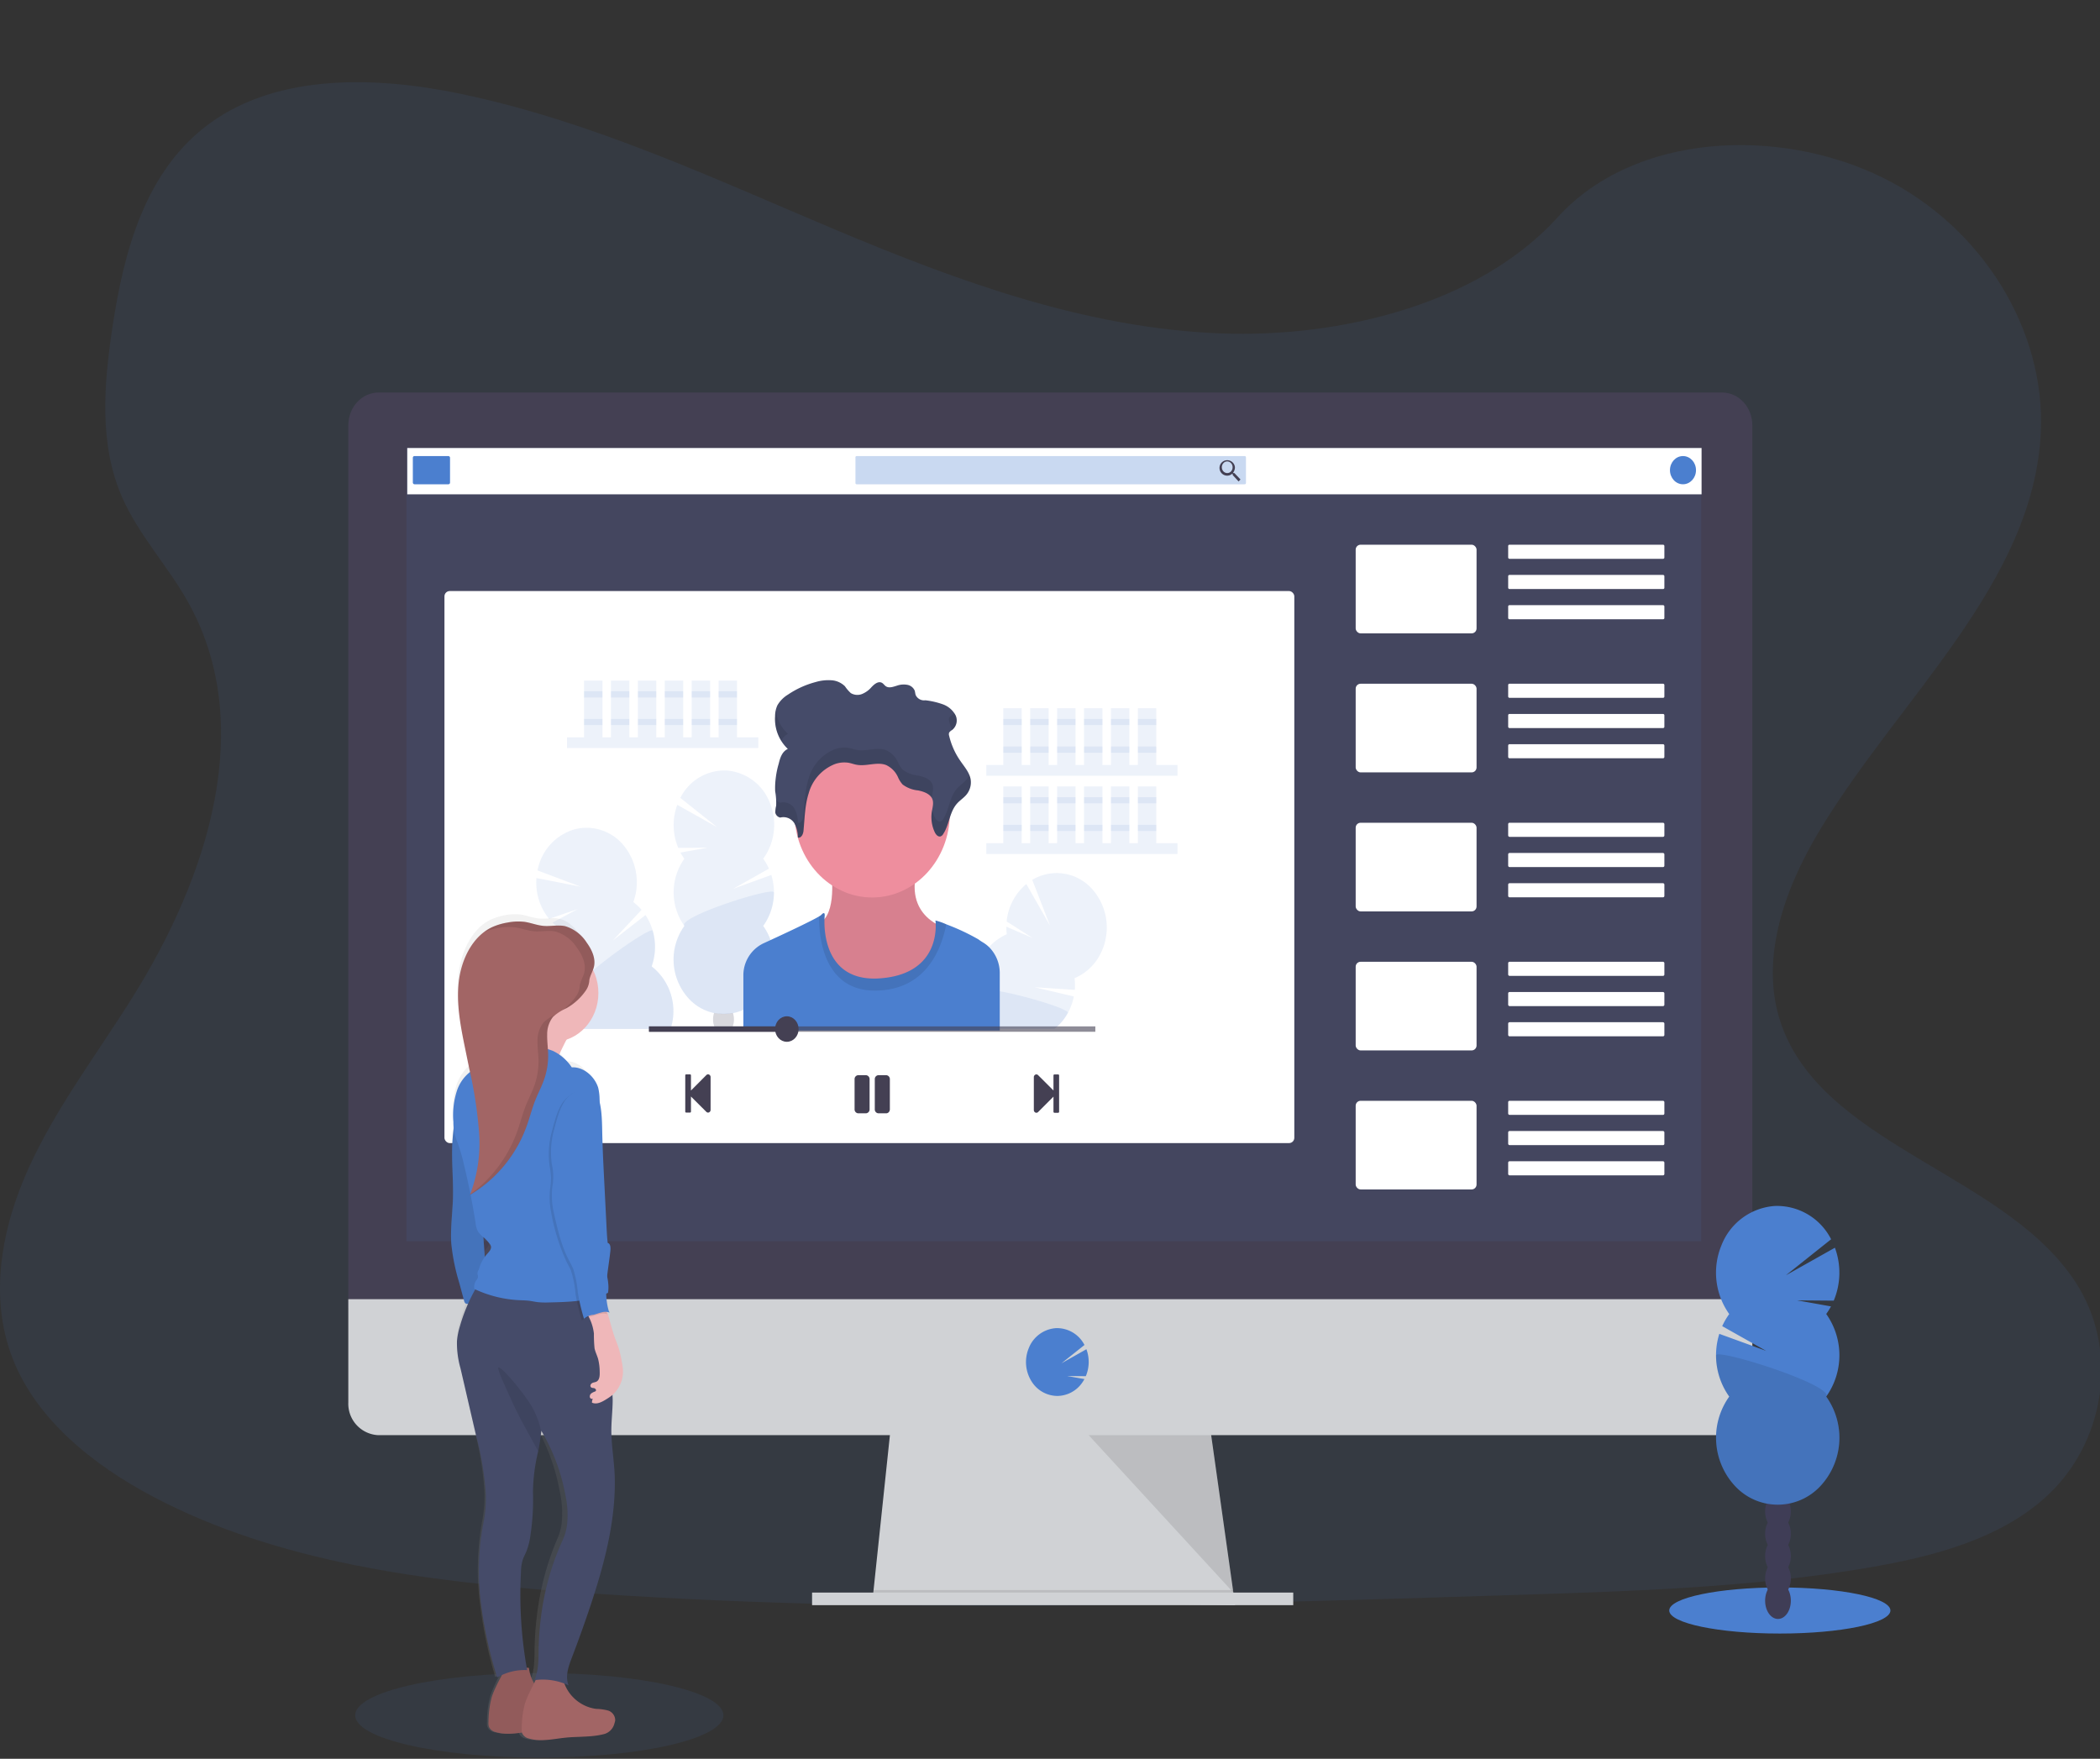 <svg xmlns="http://www.w3.org/2000/svg" xmlns:xlink="http://www.w3.org/1999/xlink" width="480" height="402" viewBox="0 0 480 402"><rect x="0" y="0" width="480" height="402" fill="#333333" stroke="none"/><defs><style>.a,.h{fill:#fff;}.a{stroke:#707070;}.b{clip-path:url(#a);}.c,.g,.i{fill:#4b7fcf;}.c,.e,.m{opacity:0.1;}.d{fill:#d0d2d5;}.f,.n{fill:#444053;}.i{opacity:0.3;}.j,.o{fill:#3f3d56;}.j{opacity:0.2;}.k{fill:#ee8e9e;}.l{fill:#454b69;}.n{opacity:0.6;}.p{fill:url(#b);}.q{fill:#a26565;}.r{fill:#efb7b9;}</style><clipPath id="a"><rect class="a" width="480" height="402" rx="20"/></clipPath><linearGradient id="b" x1="0.5" y1="1" x2="0.5" gradientUnits="objectBoundingBox"><stop offset="0" stop-color="gray" stop-opacity="0.251"/><stop offset="0.54" stop-color="gray" stop-opacity="0.122"/><stop offset="1" stop-color="gray" stop-opacity="0.102"/></linearGradient></defs><g class="b"><g transform="translate(0 18.789)"><path class="c" d="M295.3,73.29c-30.792-1.156-60.121-11.932-88.124-23.712s-55.747-24.836-85.8-31.08c-19.332-4.016-41.439-4.573-57.014,6.645C49.373,35.947,44.531,54.616,41.93,71.909c-1.96,13.023-3.111,26.71,2.253,38.918,3.728,8.46,10.346,15.575,14.924,23.68,15.919,28.211,4.676,62.994-12.59,90.533-8.076,12.922-17.483,25.245-23.727,39s-9.135,29.51-3.673,43.537c5.42,13.908,18.324,24.352,32.3,31.7,28.4,14.921,61.864,19.194,94.5,21.612,72.239,5.333,144.861,3.03,217.288.728,26.8-.861,53.724-1.732,80.094-6.222,14.639-2.491,29.754-6.447,40.381-16,13.5-12.13,16.841-32.669,7.8-47.893-15.166-25.508-57.107-31.845-67.708-59.222-5.836-15.068.157-31.854,8.637-45.83,18.193-29.984,48.687-56.284,50.293-90.556,1.105-23.537-13.555-47.111-36.22-58.246-23.761-11.674-56.7-10.2-74.233,9.118C354.206,66.659,322.488,74.313,295.3,73.29Z" transform="translate(-16.231 -15.871)"/><path class="d" d="M300.458,350.236l-82.887-1.151.242-2.3,4.008-37.992h72.792l5.356,37.992.408,2.878Z" transform="translate(-18.14 -2.14)"/><path class="e" d="M300.377,349.925H259.014l-41.444-.576.242-2.3h82.156Z" transform="translate(-18.14 -2.405)"/><rect class="d" width="109.985" height="2.878" transform="translate(185.616 345.218)"/><path class="f" d="M424.008,94.821c.019-4.138-3.062-7.509-6.882-7.529H109.972c-3.821.018-6.9,3.39-6.886,7.529V296.526H424.008Z" transform="translate(-23.472 -16.365)"/><path class="d" d="M103.086,295.968v23.624a7.19,7.19,0,0,0,6.886,7.46H417.126a7.191,7.191,0,0,0,6.882-7.46V295.968Z" transform="translate(-23.472 -17.81)"/><rect class="c" width="295.95" height="181.328" transform="translate(92.897 83.59)"/><path class="g" d="M279.23,318.132a6.992,6.992,0,0,0,5.645-2.966h0a7.983,7.983,0,0,0,.557-.889l-3.936-.7,4.251.037a8.355,8.355,0,0,0,.136-6.162l-5.709,3.224,5.267-4.191a7.057,7.057,0,0,0-6.548-3.847,7.2,7.2,0,0,0-6.167,4.526,8.3,8.3,0,0,0,.869,8.015h0A6.982,6.982,0,0,0,279.23,318.132Z" transform="translate(-37.561 -17.856)"/><path class="e" d="M271.478,311.4l33.066,35.975L299.473,311.4Z" transform="translate(-22.635 -2.158)"/><rect class="h" width="194.253" height="126.181" rx="1.206" transform="translate(101.59 116.305)"/><rect class="h" width="295.843" height="10.592" transform="translate(93.088 83.609)"/><rect class="g" width="8.501" height="6.447" rx="0.362" transform="translate(94.363 85.451)"/><rect class="i" width="89.263" height="6.447" rx="0.269" transform="translate(195.528 85.451)"/><path class="f" d="M323.729,105.809h-.217l-.081-.074a2.057,2.057,0,0,0,.425-1.253,1.766,1.766,0,1,0-1.755,1.92,1.734,1.734,0,0,0,1.156-.461l.081.074v.239l1.36,1.474.425-.461Zm-1.632,0a1.231,1.231,0,0,1-1.138-.819,1.413,1.413,0,0,1,.266-1.453,1.16,1.16,0,0,1,1.341-.288,1.337,1.337,0,0,1,.756,1.233,1.375,1.375,0,0,1-.356.941,1.169,1.169,0,0,1-.868.386Z" transform="translate(-41.585 -16.471)"/><ellipse class="g" cx="2.975" cy="3.224" rx="2.975" ry="3.224" transform="translate(381.706 85.451)"/><rect class="h" width="27.629" height="20.263" rx="1.127" transform="translate(309.87 105.713)"/><rect class="h" width="35.705" height="3.224" rx="0.283" transform="translate(344.725 105.713)"/><rect class="h" width="35.705" height="3.224" rx="0.283" transform="translate(344.725 112.621)"/><rect class="h" width="35.705" height="3.224" rx="0.283" transform="translate(344.725 119.529)"/><rect class="h" width="27.629" height="20.263" rx="1.127" transform="translate(309.87 137.489)"/><rect class="h" width="35.705" height="3.224" rx="0.283" transform="translate(344.725 137.489)"/><rect class="h" width="35.705" height="3.224" rx="0.283" transform="translate(344.725 144.397)"/><rect class="h" width="35.705" height="3.224" rx="0.306" transform="translate(344.725 151.304)"/><rect class="h" width="27.629" height="20.263" rx="1.127" transform="translate(309.87 169.264)"/><rect class="h" width="35.705" height="3.224" rx="0.306" transform="translate(344.725 169.264)"/><rect class="h" width="35.705" height="3.224" rx="0.306" transform="translate(344.725 176.172)"/><rect class="h" width="35.705" height="3.224" rx="0.306" transform="translate(344.725 183.08)"/><rect class="h" width="27.629" height="20.263" rx="1.127" transform="translate(309.87 201.04)"/><rect class="h" width="35.705" height="3.224" rx="0.306" transform="translate(344.725 201.04)"/><rect class="h" width="35.705" height="3.224" rx="0.306" transform="translate(344.725 207.948)"/><rect class="h" width="35.705" height="3.224" rx="0.306" transform="translate(344.725 214.855)"/><rect class="h" width="27.629" height="20.263" rx="1.127" transform="translate(309.87 232.815)"/><rect class="h" width="35.705" height="3.224" rx="0.306" transform="translate(344.725 232.815)"/><rect class="h" width="35.705" height="3.224" rx="0.306" transform="translate(344.725 239.723)"/><rect class="h" width="35.705" height="3.224" rx="0.306" transform="translate(344.725 246.631)"/><rect class="c" width="43.709" height="2.455" transform="translate(129.61 149.743)"/><rect class="c" width="4.208" height="12.977" transform="translate(133.495 136.766)"/><rect class="c" width="4.208" height="12.977" transform="translate(139.645 136.766)"/><rect class="c" width="4.208" height="12.977" transform="translate(145.796 136.766)"/><rect class="c" width="4.208" height="12.977" transform="translate(151.947 136.766)"/><rect class="c" width="4.208" height="12.977" transform="translate(158.097 136.766)"/><rect class="c" width="4.208" height="12.977" transform="translate(164.252 136.766)"/><rect class="c" width="4.208" height="1.405" transform="translate(133.495 139.22)"/><rect class="c" width="4.208" height="1.405" transform="translate(139.645 139.22)"/><rect class="c" width="4.208" height="1.405" transform="translate(145.796 139.22)"/><rect class="c" width="4.208" height="1.405" transform="translate(151.947 139.22)"/><rect class="c" width="4.208" height="1.405" transform="translate(158.097 139.22)"/><rect class="c" width="4.208" height="1.405" transform="translate(164.252 139.22)"/><rect class="c" width="4.208" height="1.405" transform="translate(133.495 145.534)"/><rect class="c" width="4.208" height="1.405" transform="translate(139.645 145.534)"/><rect class="c" width="4.208" height="1.405" transform="translate(145.796 145.534)"/><rect class="c" width="4.208" height="1.405" transform="translate(151.947 145.534)"/><rect class="c" width="4.208" height="1.405" transform="translate(158.097 145.534)"/><rect class="c" width="4.208" height="1.405" transform="translate(164.252 145.534)"/><rect class="c" width="43.709" height="2.455" transform="translate(225.44 156.057)"/><rect class="c" width="4.208" height="12.977" transform="translate(229.325 143.08)"/><rect class="c" width="4.208" height="12.977" transform="translate(235.476 143.08)"/><rect class="c" width="4.208" height="12.977" transform="translate(241.626 143.08)"/><rect class="c" width="4.208" height="12.977" transform="translate(247.781 143.08)"/><rect class="c" width="4.208" height="12.977" transform="translate(253.932 143.08)"/><rect class="c" width="4.208" height="12.977" transform="translate(260.083 143.08)"/><rect class="c" width="4.208" height="1.405" transform="translate(229.325 145.534)"/><rect class="c" width="4.208" height="1.405" transform="translate(235.476 145.534)"/><rect class="c" width="4.208" height="1.405" transform="translate(241.626 145.534)"/><rect class="c" width="4.208" height="1.405" transform="translate(247.781 145.534)"/><rect class="c" width="4.208" height="1.405" transform="translate(253.932 145.534)"/><rect class="c" width="4.208" height="1.405" transform="translate(260.083 145.534)"/><rect class="c" width="4.208" height="1.405" transform="translate(229.325 151.848)"/><rect class="c" width="4.208" height="1.405" transform="translate(235.476 151.848)"/><rect class="c" width="4.208" height="1.405" transform="translate(241.626 151.848)"/><rect class="c" width="4.208" height="1.405" transform="translate(247.781 151.848)"/><rect class="c" width="4.208" height="1.405" transform="translate(253.932 151.848)"/><rect class="c" width="4.208" height="1.405" transform="translate(260.083 151.848)"/><rect class="c" width="43.709" height="2.455" transform="translate(225.44 173.943)"/><rect class="c" width="4.208" height="12.977" transform="translate(229.325 160.966)"/><rect class="c" width="4.208" height="12.977" transform="translate(235.476 160.966)"/><rect class="c" width="4.208" height="12.977" transform="translate(241.626 160.966)"/><rect class="c" width="4.208" height="12.977" transform="translate(247.781 160.966)"/><rect class="c" width="4.208" height="12.977" transform="translate(253.932 160.966)"/><rect class="c" width="4.208" height="12.977" transform="translate(260.083 160.966)"/><rect class="c" width="4.208" height="1.405" transform="translate(229.325 163.42)"/><rect class="c" width="4.208" height="1.405" transform="translate(235.476 163.42)"/><rect class="c" width="4.208" height="1.405" transform="translate(241.626 163.42)"/><rect class="c" width="4.208" height="1.405" transform="translate(247.781 163.42)"/><rect class="c" width="4.208" height="1.405" transform="translate(253.932 163.42)"/><rect class="c" width="4.208" height="1.405" transform="translate(260.083 163.42)"/><rect class="c" width="4.208" height="1.405" transform="translate(229.325 169.734)"/><rect class="c" width="4.208" height="1.405" transform="translate(235.476 169.734)"/><rect class="c" width="4.208" height="1.405" transform="translate(241.626 169.734)"/><rect class="c" width="4.208" height="1.405" transform="translate(247.781 169.734)"/><rect class="c" width="4.208" height="1.405" transform="translate(253.932 169.734)"/><rect class="c" width="4.208" height="1.405" transform="translate(260.083 169.734)"/><path class="c" d="M186.657,194.466a13.211,13.211,0,0,1-.893-1.423l6.3-1.119-6.8.055a13.418,13.418,0,0,1-.221-9.846l9.118,5.121-8.42-6.705a11.308,11.308,0,0,1,10.5-6.264,11.516,11.516,0,0,1,9.923,7.284,13.283,13.283,0,0,1-1.478,12.887,12.278,12.278,0,0,1,1.309,2.266l-8.17,4.605,8.71-3.164a13.271,13.271,0,0,1-1.849,11.656,13.191,13.191,0,0,1-1.22,16.83,10.838,10.838,0,0,1-15.582,0,13.191,13.191,0,0,1-1.22-16.83,13.258,13.258,0,0,1,0-15.367Z" transform="translate(-30.234 -16.968)"/><path class="c" d="M207.136,202.34a13.054,13.054,0,0,1-2.458,7.673,13.191,13.191,0,0,1-1.221,16.83,10.838,10.838,0,0,1-15.582,0,13.191,13.191,0,0,1-1.219-16.83C185.114,207.908,207.136,200.945,207.136,202.34Z" transform="translate(-30.234 -17.161)"/><path class="j" d="M198.326,233.637q.03.049.055.1h-3.894c.021-.032.034-.069.055-.1a4.353,4.353,0,0,1-.5-2.077,4.585,4.585,0,0,1,.234-1.464h0c.217.037.485.078.795.115a12.6,12.6,0,0,0,2.716,0q.391-.041.8-.111a.045.045,0,0,0,0,.023,4.456,4.456,0,0,1,.23,1.441A4.354,4.354,0,0,1,198.326,233.637Z" transform="translate(-31.056 -17.354)"/><path class="c" d="M180.658,233.443H158.98c-.047-.134-.089-.276-.128-.414a13.338,13.338,0,0,1,.251-8.123,13.032,13.032,0,0,1-4.187-14.686,11.184,11.184,0,0,1-1.237-1.073l5.7-3.081-6.486,2.229a13.1,13.1,0,0,1-2.89-9.335l10.121,1.98-9.87-3.716a12.041,12.041,0,0,1,8.324-9.362,10.939,10.939,0,0,1,11.476,3.791,13.242,13.242,0,0,1,2.086,12.8,11.96,11.96,0,0,1,1.883,1.773l-6.554,7,7.46-5.812a13.3,13.3,0,0,1,1.411,11.743,13.015,13.015,0,0,1,4.314,14.281Z" transform="translate(-27.381 -17.059)"/><path class="c" d="M181.419,233.607H159.741c-.047-.134-.089-.276-.128-.414a13.338,13.338,0,0,1,.251-8.123c-2.04-1.529,17.1-15.229,17.479-13.894a13.353,13.353,0,0,1-.251,8.128,13.014,13.014,0,0,1,4.327,14.3Z" transform="translate(-28.142 -17.222)"/><path class="c" d="M287.216,216.688a11.719,11.719,0,0,1-5.743,5.231,13.662,13.662,0,0,1,.047,2.671l-9.186-.6,8.973,2.109a13.059,13.059,0,0,1-1.369,3.758,11.94,11.94,0,0,1-3.06,3.638H264.374v.355H251.622c.026-.12.051-.235.081-.355a12.138,12.138,0,0,1,6.992-8.432,12.58,12.58,0,0,1,7.281-13.189,13.631,13.631,0,0,1-.093-1.718l5.93,2.537-5.866-3.735a12.7,12.7,0,0,1,4.5-8.556l5.4,9.477L271.8,199.447a10.834,10.834,0,0,1,13.8,2.228A13.23,13.23,0,0,1,287.216,216.688Z" transform="translate(-35.856 -17.131)"/><path class="c" d="M279.939,230.062a11.94,11.94,0,0,1-3.06,3.638H264.374v.355H251.622c.026-.12.051-.235.081-.355a12.138,12.138,0,0,1,6.992-8.432c-.106-.921,2.363-.783,5.658-.184C270.809,226.258,280.377,229.27,279.939,230.062Z" transform="translate(-35.856 -17.316)"/><path class="k" d="M223.117,196.7s1.573,9.21-1.938,12.217,2.975,21.032,13.678,18.927,15.064-17.223,15.064-17.223-10.72-2.4-6.746-14.621Z" transform="translate(-33.238 -17.118)"/><path class="e" d="M223.117,196.7s1.573,9.21-1.938,12.217,2.975,21.032,13.678,18.927,15.064-17.223,15.064-17.223-10.72-2.4-6.746-14.621Z" transform="translate(-33.238 -17.118)"/><ellipse class="k" cx="17.746" cy="19.226" rx="17.746" ry="19.226" transform="translate(181.608 147.892)"/><path class="g" d="M260.2,220.864v13.069H201.6V221.459a8.09,8.09,0,0,1,4.536-7.414l1.679-.773c4.251-1.962,9.415-4.4,11.1-5.411a2.762,2.762,0,0,0,.519-.364c.922-1,.74.3.74.3s-.025.249-.043.677c-.1,2.943.289,14.506,12.8,13.544,12.2-.921,12.752-9.864,12.629-12.494q-.01-.365-.055-.728a14.922,14.922,0,0,1,2.47.875A49.814,49.814,0,0,1,255.3,213.1a13.226,13.226,0,0,0,1.114.741,7.364,7.364,0,0,1,1.318,1.018,8.377,8.377,0,0,1,2.47,6Z" transform="translate(-31.686 -17.195)"/><path class="e" d="M249.553,209.669c-1.033,5.185-4.276,14.9-15.965,15.151-12.454.267-13.177-13.152-13.1-16.961a2.5,2.5,0,0,0,.523-.364c.927-1,.74.3.74.3s-1.568,15.321,12.752,14.221S247.066,208.8,247.066,208.8A16.488,16.488,0,0,1,249.553,209.669Z" transform="translate(-33.26 -17.195)"/><path class="l" d="M210.691,184.9a2.923,2.923,0,0,1,3.2,1.266,6.689,6.689,0,0,1,.825,3.3c.769.175,1.2-.769,1.275-1.483.285-2.906.306-5.867,1.207-8.676a10.038,10.038,0,0,1,5.891-6.6,6.339,6.339,0,0,1,3.218-.332c.642.115,1.245.359,1.883.461,2.21.4,4.612-.737,6.682.051a5.535,5.535,0,0,1,2.733,2.791,6.063,6.063,0,0,0,1.063,1.672,7.009,7.009,0,0,0,3.52,1.345c1.262.267,2.64.732,3.179,1.787.485.953.128,2.054-.034,3.085a8.115,8.115,0,0,0,.718,4.776c.234.461.71,1.018,1.275.866a1.141,1.141,0,0,0,.6-.53c1.449-2.2,1.411-5.066,3.23-7.05.608-.663,1.394-1.179,1.985-1.842a4.417,4.417,0,0,0,1.029-3.795c-.327-1.52-1.449-2.763-2.355-4.1a16.721,16.721,0,0,1-2.521-5.669,1.107,1.107,0,0,1,0-.741,1.861,1.861,0,0,1,.646-.571,2.776,2.776,0,0,0,.825-3.376,5.3,5.3,0,0,0-2.92-2.519,17.786,17.786,0,0,0-3.983-.921,2.123,2.123,0,0,1-2.215-1.184c-.123-.345-.123-.718-.247-1.064a2.266,2.266,0,0,0-1.7-1.289,4.607,4.607,0,0,0-2.274.175c-.85.258-1.815.645-2.55.193-.387-.235-.6-.663-1.016-.857-.85-.387-1.726.4-2.334,1.041a5.678,5.678,0,0,1-2.1,1.533,2.918,2.918,0,0,1-2.61-.189,8.688,8.688,0,0,1-1.339-1.557,4.84,4.84,0,0,0-3.167-1.382,10.334,10.334,0,0,0-3.575.424,20.721,20.721,0,0,0-6.278,2.855,6.994,6.994,0,0,0-2.41,2.427,5.908,5.908,0,0,0-.54,2.5,9.4,9.4,0,0,0,2.912,7.493c-1.326.6-1.772,2.068-2.083,3.371a19.887,19.887,0,0,0-.808,6.314,15,15,0,0,1,.221,3.283,7.629,7.629,0,0,0-.2,1.57,1.442,1.442,0,0,0,1.135,1.147Z" transform="translate(-32.344 -16.824)"/><g class="m" transform="translate(177.174 143.614)"><path d="M257.149,175.288a4.531,4.531,0,0,1-.765,1.225c-.591.672-1.377,1.193-1.985,1.842-1.819,1.971-1.781,4.854-3.23,7.055a1.114,1.114,0,0,1-.6.525c-.553.157-1.029-.387-1.275-.866a8.346,8.346,0,0,1-.633-1.842l-.085.46a8.115,8.115,0,0,0,.718,4.776c.234.461.71,1.018,1.275.866a1.141,1.141,0,0,0,.6-.53c1.449-2.2,1.411-5.066,3.23-7.05.608-.663,1.394-1.179,1.985-1.842a4.417,4.417,0,0,0,1.029-3.795,5.23,5.23,0,0,0-.264-.824Z" transform="translate(-212.768 -160.588)"/><path d="M253.551,161.558a1.819,1.819,0,0,0-.646.571,1.1,1.1,0,0,0,0,.737,16.5,16.5,0,0,0,.642,2.1h0a2.776,2.776,0,0,0,.825-3.376,3.289,3.289,0,0,0-.3-.539A2.526,2.526,0,0,1,253.551,161.558Z" transform="translate(-213.132 -160.49)"/><path d="M212.449,165.823a8.732,8.732,0,0,1-2.784-5.337,7.767,7.767,0,0,0-.128,1.253,10.2,10.2,0,0,0,1.4,5.7,3.1,3.1,0,0,1,1.513-1.612Z" transform="translate(-209.52 -160.486)"/><path d="M245.343,180.283c.162-1.036.519-2.137.034-3.085-.54-1.059-1.917-1.52-3.179-1.787a7.052,7.052,0,0,1-3.52-1.345,6.063,6.063,0,0,1-1.063-1.672,5.468,5.468,0,0,0-2.733-2.791c-2.07-.787-4.472.341-6.682-.051-.638-.115-1.241-.355-1.883-.461a6.308,6.308,0,0,0-3.218.332,10.058,10.058,0,0,0-5.891,6.6c-.9,2.8-.922,5.766-1.207,8.676-.072.709-.506,1.658-1.275,1.483a6.743,6.743,0,0,0-.825-3.3,2.922,2.922,0,0,0-3.2-1.262,1.549,1.549,0,0,1-.9-.622,5.782,5.782,0,0,1,0,1.271,7.631,7.631,0,0,0-.2,1.57,1.45,1.45,0,0,0,1.109,1.184,2.923,2.923,0,0,1,3.2,1.266,6.688,6.688,0,0,1,.825,3.3c.769.175,1.2-.769,1.275-1.483.285-2.906.306-5.867,1.207-8.676a10.038,10.038,0,0,1,5.891-6.6,6.339,6.339,0,0,1,3.218-.332c.642.115,1.245.359,1.883.461,2.21.4,4.612-.737,6.682.051a5.536,5.536,0,0,1,2.733,2.791,6.063,6.063,0,0,0,1.063,1.672,7.009,7.009,0,0,0,3.52,1.345,4.535,4.535,0,0,1,3.116,1.676A.429.429,0,0,1,245.343,180.283Z" transform="translate(-209.527 -160.545)"/><path d="M209.779,178.9a9.465,9.465,0,0,0-.14-2.565,12.374,12.374,0,0,0-.081,2.689,5.29,5.29,0,0,0,.077.686C209.682,179.44,209.745,179.173,209.779,178.9Z" transform="translate(-209.52 -160.596)"/></g><path class="f" d="M187.108,252.772V244.46a.226.226,0,0,1,.217-.235h.871a.226.226,0,0,1,.217.235v3.458l3.537-3.551a.543.543,0,0,1,.607-.09.629.629,0,0,1,.341.551v7.529a.629.629,0,0,1-.341.551.543.543,0,0,1-.607-.09l-3.537-3.528v3.44a.226.226,0,0,1-.217.235h-.871A.222.222,0,0,1,187.108,252.772Z" transform="translate(-30.478 -17.452)"/><path class="f" d="M279.806,244.46v8.312a.245.245,0,0,1-.065.168.208.208,0,0,1-.156.067h-.85a.226.226,0,0,1-.217-.235v-3.458l-3.537,3.546a.547.547,0,0,1-.608.089.633.633,0,0,1-.344-.55v-7.557a.633.633,0,0,1,.344-.55.547.547,0,0,1,.608.089l3.537,3.528v-3.435a.226.226,0,0,1,.217-.235h.85a.225.225,0,0,1,.221.221Z" transform="translate(-37.724 -17.452)"/><path class="f" d="M231.911,253.133h-1.73a.888.888,0,0,1-.85-.921v-6.88a.888.888,0,0,1,.85-.921h1.73a.888.888,0,0,1,.85.921v6.88A.888.888,0,0,1,231.911,253.133Zm5.483-.921v-6.88a.888.888,0,0,0-.85-.921H234.8a.888.888,0,0,0-.85.921v6.88a.888.888,0,0,0,.85.921h1.73a.816.816,0,0,0,.612-.263A.961.961,0,0,0,237.394,252.212Z" transform="translate(-33.998 -17.453)"/><rect class="n" width="102.015" height="1.23" transform="translate(148.346 215.804)"/><ellipse class="f" cx="2.691" cy="2.915" rx="2.691" ry="2.915" transform="translate(177.157 213.501)"/><rect class="f" width="31.501" height="1.23" transform="translate(148.346 215.804)"/><ellipse class="g" cx="25.278" cy="5.268" rx="25.278" ry="5.268" transform="translate(381.54 344.048)"/><ellipse class="o" cx="2.941" cy="4.172" rx="2.941" ry="4.172" transform="translate(403.456 342.906)"/><ellipse class="o" cx="2.941" cy="4.172" rx="2.941" ry="4.172" transform="translate(403.456 337.803)"/><ellipse class="o" cx="2.941" cy="4.172" rx="2.941" ry="4.172" transform="translate(403.456 332.706)"/><ellipse class="o" cx="2.941" cy="4.172" rx="2.941" ry="4.172" transform="translate(403.456 327.603)"/><ellipse class="o" cx="2.941" cy="4.172" rx="2.941" ry="4.172" transform="translate(403.456 322.501)"/><ellipse class="o" cx="2.941" cy="4.172" rx="2.941" ry="4.172" transform="translate(403.456 317.398)"/><ellipse class="o" cx="2.941" cy="4.172" rx="2.941" ry="4.172" transform="translate(403.456 312.296)"/><path class="g" d="M469.318,299.222a15.923,15.923,0,0,0,1.1-1.75l-7.736-1.382,8.365.069a16.5,16.5,0,0,0,.268-12.1L460.1,290.367l10.346-8.239a13.881,13.881,0,0,0-12.885-7.61,14.148,14.148,0,0,0-12.148,8.918,16.323,16.323,0,0,0,1.748,15.785,15.834,15.834,0,0,0-1.607,2.763l10.04,5.651-10.7-3.891a16.314,16.314,0,0,0,2.27,14.34,16.2,16.2,0,0,0,1.518,20.656,13.31,13.31,0,0,0,19.126,0,16.2,16.2,0,0,0,1.519-20.656,16.293,16.293,0,0,0,0-18.881Z" transform="translate(-51.907 -17.662)"/><path class="e" d="M444.146,308.9a16.021,16.021,0,0,0,3.014,9.441A16.2,16.2,0,0,0,448.679,339a13.31,13.31,0,0,0,19.126,0,16.2,16.2,0,0,0,1.518-20.655C471.21,315.747,444.146,307.186,444.146,308.9Z" transform="translate(-51.908 -17.898)"/><ellipse class="c" cx="42.081" cy="9.671" rx="42.081" ry="9.671" transform="translate(81.187 363.602)"/><path class="p" d="M162.968,389.345a10.275,10.275,0,0,0-2.648-.387,7.965,7.965,0,0,1-4.871-2.56,9.781,9.781,0,0,1-1.947-3.224c.281.111.561.226.85.35-.85-2.151.043-4.564.825-6.737q1.989-5.526,3.762-11.112c2.975-9.436,5.526-19.25,5.471-29.289,0-3.629-.616-7.06-.735-10.684-.089-2.689.293-5.374.276-8.068,0-.378,0-.751-.025-1.128a7.453,7.453,0,0,0,2.24-5.83,15.141,15.141,0,0,0-.225-1.695q-.226-1.458-.6-2.883c-.281-1-.663-1.957-.99-2.933-.633-1.893-1.063-3.864-1.6-5.789a1.73,1.73,0,0,1,.578.17,1.4,1.4,0,0,1-.272-.6,16.084,16.084,0,0,1-.51-3.762l.361-.175a10.592,10.592,0,0,0-.174-3.726c.2-1.976.523-3.965.718-5.931.072-.737.042-1.662-.582-1.842-.128-1.055-.179-2.123-.23-3.187q-.268-5.568-.531-11.131c-.179-3.726-.357-7.446-.425-11.177a35.268,35.268,0,0,0-.591-7.083,9.246,9.246,0,0,0-.3-3.224c-.791-2.712-3.247-4.863-5.738-4.711a11.954,11.954,0,0,0-2.716-2.975c.5-1.207,1.092-2.45,1.581-3.426,3.987-1.4,6.9-5.664,6.9-10.73a12.514,12.514,0,0,0-1.169-5.337,6.114,6.114,0,0,0,.187-.622,5.509,5.509,0,0,0-.191-2.989,9.149,9.149,0,0,0-.425-1.068c-.111-.23-.23-.461-.353-.682l-.217-.355a6.619,6.619,0,0,0-.425-.626,15.038,15.038,0,0,0-.969-1.262,9.893,9.893,0,0,0-1.394-1.345,5.941,5.941,0,0,0-2.3-1.147,6.474,6.474,0,0,0-1.458-.143c-.293,0-.591,0-.884.028-.6.037-1.186.083-1.777.078a3.631,3.631,0,0,1-.591-.032,20.084,20.084,0,0,1-3.077-.7l-.51-.115c-.174-.037-.344-.069-.519-.092a8.991,8.991,0,0,0-1.407-.092h-.472a12.072,12.072,0,0,0-1.407.157L141,207.6a12.668,12.668,0,0,0-3.422,1.1c-.14.069-.285.147-.425.23l-.085.051c-.115.064-.23.134-.34.207l-.064.041-.361.249-.03.023c-3.375,2.459-5.369,7.12-5.874,11.743-.565,5.19.425,10.421,1.415,15.529l.893,4.605c.038.207.081.41.119.617a10.143,10.143,0,0,0-2.8,4.209,19.374,19.374,0,0,0-.8,7.29c0,.507.025,1.013.072,1.52-.106.958-.2,1.92-.259,2.887-.268,4.467.234,8.957.1,13.433-.1,3.449-.582,6.908-.349,10.334a50.07,50.07,0,0,0,1.7,8.92l1.071,4.181a1.146,1.146,0,0,0,.268.576.758.758,0,0,0,.6.134,41.4,41.4,0,0,0-1.743,5.287,17.553,17.553,0,0,0-.629,3.4,22.393,22.393,0,0,0,.761,6.254q1.02,4.605,2.032,9.247.714,3.247,1.424,6.489a74.412,74.412,0,0,1,2.049,12.945,30.412,30.412,0,0,1-.425,6.581,62.045,62.045,0,0,0-.527,19.724,103.6,103.6,0,0,0,3.439,16.307c.344-.2.693-.382,1.05-.553l-.149.3q-.735,1.382-1.36,2.832a16.905,16.905,0,0,0-.727,1.939,23.537,23.537,0,0,0-.706,5.743,3.034,3.034,0,0,0,.089,1.11,2.156,2.156,0,0,0,1.53,1.243,12.923,12.923,0,0,0,5.653.1.792.792,0,0,0,.038.134,2.148,2.148,0,0,0,1.53,1.243c2.627.81,5.4.046,8.106-.23s5.369-.074,7.974-.751a3.626,3.626,0,0,0,1.105-.461,3.921,3.921,0,0,0,1.394-2.1,2.868,2.868,0,0,0,.162-.686A2.321,2.321,0,0,0,162.968,389.345Zm-8.99-42.648a12.342,12.342,0,0,1-.85,3.122,63.207,63.207,0,0,0-4.361,14.815,74.228,74.228,0,0,0-.965,10.246c-.043,2.533.047,5.185-.927,7.46l.353-.06c-.111.221-.217.461-.319.635l-.051.1a10.535,10.535,0,0,1-1.16-3.527c0-.041-.191-.074-.485-.092a103.1,103.1,0,0,1-1.241-22.054,11.007,11.007,0,0,1,.34-2.648c.217-.741.582-1.418.85-2.137a16.785,16.785,0,0,0,.85-3.749,57.633,57.633,0,0,0,.536-9.91,44.353,44.353,0,0,1,1.135-9.348c.272-1.478.523-2.961.659-4.444l.025-.3a46.907,46.907,0,0,1,5.22,14.681,22.709,22.709,0,0,1,.391,7.207Zm-18.193-66.554.136.129a9.836,9.836,0,0,1,1.131,1.285,1.746,1.746,0,0,1,.357.709c.127.672-.387,1.243-.808,1.736a7.733,7.733,0,0,0-.514.672q-.136-2.266-.289-4.531Z" transform="translate(-25.61 -17.197)"/><path class="g" d="M129.9,251.585l-.468,3.91c-.157,1.326-.315,2.648-.4,3.979-.285,4.43.242,8.879.106,13.318-.111,3.417-.612,6.829-.37,10.242a46.548,46.548,0,0,0,1.8,8.842l1.122,4.145a1.127,1.127,0,0,0,.281.571.926.926,0,0,0,.718.124l4.982-.488c-.319-1.584-.672-3.224-.85-4.849-.136-1.271-.217-2.551-.3-3.831-.264-3.988-.565-7.976-.85-11.973l-.531-7a56.947,56.947,0,0,0-1.165-9.045,18.464,18.464,0,0,0-4.072-7.944Z" transform="translate(-25.608 -17.503)"/><path class="e" d="M129.9,251.585l-.468,3.91c-.157,1.326-.315,2.648-.4,3.979-.285,4.43.242,8.879.106,13.318-.111,3.417-.612,6.829-.37,10.242a46.548,46.548,0,0,0,1.8,8.842l1.122,4.145a1.127,1.127,0,0,0,.281.571.926.926,0,0,0,.718.124l4.982-.488c-.319-1.584-.672-3.224-.85-4.849-.136-1.271-.217-2.551-.3-3.831-.264-3.988-.565-7.976-.85-11.973l-.531-7a56.947,56.947,0,0,0-1.165-9.045,18.464,18.464,0,0,0-4.072-7.944Z" transform="translate(-25.608 -17.503)"/><path class="q" d="M139.554,385.577a17.254,17.254,0,0,0-.765,1.925,22.34,22.34,0,0,0-.74,5.692,2.983,2.983,0,0,0,.094,1.1,2.23,2.23,0,0,0,1.611,1.23c2.759.806,5.666.051,8.5-.226s5.636-.074,8.374-.741a4.061,4.061,0,0,0,1.16-.438,3.9,3.9,0,0,0,1.466-2.072,2.89,2.89,0,0,0,.166-.682,2.329,2.329,0,0,0-1.607-2.22,11.237,11.237,0,0,0-2.78-.382,9.092,9.092,0,0,1-7.753-7.925,17.792,17.792,0,0,0-5.1.2,4.6,4.6,0,0,0-1.22,1.736Q140.209,384.14,139.554,385.577Z" transform="translate(-26.386 -18.397)"/><path class="e" d="M139.554,385.577a17.254,17.254,0,0,0-.765,1.925,22.34,22.34,0,0,0-.74,5.692,2.983,2.983,0,0,0,.094,1.1,2.23,2.23,0,0,0,1.611,1.23c2.759.806,5.666.051,8.5-.226s5.636-.074,8.374-.741a4.061,4.061,0,0,0,1.16-.438,3.9,3.9,0,0,0,1.466-2.072,2.89,2.89,0,0,0,.166-.682,2.329,2.329,0,0,0-1.607-2.22,11.237,11.237,0,0,0-2.78-.382,9.092,9.092,0,0,1-7.753-7.925,17.792,17.792,0,0,0-5.1.2,4.6,4.6,0,0,0-1.22,1.736Q140.209,384.14,139.554,385.577Z" transform="translate(-26.386 -18.397)"/><path class="q" d="M147.832,387.051a16.381,16.381,0,0,0-.765,1.92,22.1,22.1,0,0,0-.74,5.692,2.9,2.9,0,0,0,.094,1.1A2.232,2.232,0,0,0,148.027,397c2.759.8,5.67.046,8.5-.23s5.641-.074,8.374-.741a3.344,3.344,0,0,0,2.627-2.533,2.891,2.891,0,0,0,.166-.682,2.334,2.334,0,0,0-1.607-2.22,11.459,11.459,0,0,0-2.78-.382,9.1,9.1,0,0,1-7.753-7.921,17.771,17.771,0,0,0-5.1.193,4.563,4.563,0,0,0-1.224,1.736C148.746,385.154,148.269,386.093,147.832,387.051Z" transform="translate(-27.076 -18.407)"/><path class="l" d="M166.263,337.5c.06,9.952-2.61,19.678-5.743,29.012q-1.862,5.554-3.949,11.011c-.825,2.155-1.755,4.55-.871,6.677a13.88,13.88,0,0,0-7.825-1.184c1.02-2.257.922-4.881.969-7.368a69.807,69.807,0,0,1,1-10.154,59.939,59.939,0,0,1,4.586-14.686,11.879,11.879,0,0,0,.888-3.095,21.376,21.376,0,0,0-.378-7.143,44.637,44.637,0,0,0-5.483-14.552l-.026.295q-.238,2.222-.689,4.407a41.562,41.562,0,0,0-1.194,9.266,54.229,54.229,0,0,1-.561,9.823,15.933,15.933,0,0,1-.914,3.712c-.293.714-.676,1.382-.905,2.123a10.421,10.421,0,0,0-.357,2.625,96.284,96.284,0,0,0,1.411,22.445,12.335,12.335,0,0,0-6.852,1.69,97.81,97.81,0,0,1-3.613-16.164,58.1,58.1,0,0,1,.553-19.553,28.1,28.1,0,0,0,.446-6.516,69.956,69.956,0,0,0-2.151-12.835l-1.5-6.447q-1.063-4.605-2.125-9.169a21.011,21.011,0,0,1-.8-6.2,16.494,16.494,0,0,1,.663-3.371,39,39,0,0,1,4.705-10.426c8.191.5,16.48-.332,24.654-1.013a1.545,1.545,0,0,1,1.156.212,1.845,1.845,0,0,1,.468,1.142l3.073,18.881a51.217,51.217,0,0,1,.871,7.967c0,2.671-.383,5.333-.289,8C165.617,330.5,166.246,333.9,166.263,337.5Z" transform="translate(-25.73 -17.774)"/><path class="e" d="M150.3,326.457q-.238,2.221-.689,4.407c-1.781-3.339-3.7-6.595-5.343-10.016-.425-.88-.825-1.773-1.228-2.666l-1.211-2.671c-.225-.5-.451-1-.655-1.515a11.558,11.558,0,0,1-.761-2.3c.6-.12,2.066,1.621,2.508,2.077a36.3,36.3,0,0,1,2.55,3.058,33.39,33.39,0,0,1,2.661,3.776,19.27,19.27,0,0,1,2.168,5.853Z" transform="translate(-26.584 -17.919)"/><path class="r" d="M157,234.292s-4.548,7.852-3.707,9.5-14.325-1.46-14.325-1.46,8.259-7.852,7.413-11.14S157,234.292,157,234.292Z" transform="translate(-26.464 -17.355)"/><ellipse class="r" cx="10.282" cy="11.14" rx="10.282" ry="11.14" transform="translate(116.212 197.033)"/><path class="g" d="M156.343,242.573a10.643,10.643,0,0,0-4.323-3.767,14.492,14.492,0,0,0-3.073-.82l-4.1-.783a4.841,4.841,0,0,0-3.014.074,4.985,4.985,0,0,0-1.275,1.018,17.236,17.236,0,0,1-4.595,3.831c-.489.226-1,.391-1.488.617a9.051,9.051,0,0,0-4.344,5.066,18.214,18.214,0,0,0-.85,7.221,13.718,13.718,0,0,0,.234,2.542,17.284,17.284,0,0,0,.778,2.33,45.276,45.276,0,0,1,1.42,4.941q1.594,6.608,2.652,13.355a5.317,5.317,0,0,0,.514,1.842,6.353,6.353,0,0,0,1.42,1.478,9.263,9.263,0,0,1,1.186,1.276,1.7,1.7,0,0,1,.387.682c.132.663-.425,1.234-.85,1.718a8.507,8.507,0,0,0-1.921,3.624,1.541,1.541,0,0,0-.306,1,1.885,1.885,0,0,1,.1.792,1.809,1.809,0,0,1-.387.649,2.613,2.613,0,0,0-.425,1.971,27.03,27.03,0,0,0,10.065,2.551c.85.046,1.7.046,2.55.157.6.083,1.2.216,1.8.295a17.963,17.963,0,0,0,2.635.074c4.578-.1,9.288-.226,13.491-2.192.4-2.335-.459-4.716-.995-7.018-.85-3.684-1.063-7.456-1.7-11.172-.425-2.538-1.063-5.038-1.424-7.594a20.076,20.076,0,0,1,.2-7.691c.574-2.2.748-4.449,1.343-6.645a12.286,12.286,0,0,0,.34-6.751C161.542,244.553,158.962,242.421,156.343,242.573Z" transform="translate(-25.654 -17.402)"/><path class="q" d="M161.492,219.473c.5-1.976-.485-4.034-1.658-5.641a8.858,8.858,0,0,0-4.892-3.716c-1.619-.355-3.3.074-4.948-.069-1.458-.124-2.861-.7-4.31-.921a12.618,12.618,0,0,0-3.945.161,14.1,14.1,0,0,0-3.592,1.087c-4.378,2.1-6.941,7.29-7.536,12.434s.446,10.329,1.483,15.39l.939,4.577a97.888,97.888,0,0,1,2.215,14.423,32.911,32.911,0,0,1-2.074,14.322A30.149,30.149,0,0,0,146.236,255.5c.663-1.884,1.156-3.841,1.9-5.692.633-1.593,1.445-3.1,2.006-4.729a16.521,16.521,0,0,0,.9-5.743c-.034-1.474-.259-2.938-.221-4.412a6.415,6.415,0,0,1,1.326-4.076,11.347,11.347,0,0,1,3.094-1.994,13.189,13.189,0,0,0,4.331-3.914,4.506,4.506,0,0,0,.884-2.468C160.62,221.384,161.228,220.519,161.492,219.473Z" transform="translate(-25.753 -17.208)"/><path class="r" d="M164.189,303.767a32.009,32.009,0,0,0,.145,3.44c.174.847.578,1.612.816,2.441a12.518,12.518,0,0,1,.361,2.934c.034.829-.025,1.842-.706,2.229-.3.17-.655.17-.965.318s-.574.548-.4.861.485.263.765.322.582.373.425.626a.482.482,0,0,1-.247.17,2.915,2.915,0,0,0-.8.414.919.919,0,0,0-.327.843.513.513,0,0,0,.266.35.447.447,0,0,0,.418-.009,2.462,2.462,0,0,0-.2.921c1.088.507,2.308-.157,3.328-.8a12.463,12.463,0,0,0,1.275-.884,7.154,7.154,0,0,0,2.482-5.881,14.791,14.791,0,0,0-.242-1.681,27.079,27.079,0,0,0-.625-2.86c-.293-.99-.693-1.934-1.037-2.906-.731-2.068-1.2-4.232-1.866-6.328a.971.971,0,0,0-.319-.548.837.837,0,0,0-.472-.1,7.156,7.156,0,0,0-2.215.221,2.341,2.341,0,0,0-1.352.921c-.2.461.119.847.31,1.23a10.9,10.9,0,0,1,1.173,3.749Z" transform="translate(-28.438 -17.822)"/><path class="e" d="M162.7,247.462a3.382,3.382,0,0,1,.544.82c1.462,2.878,1.479,6.318,1.547,9.6.077,3.684.264,7.368.451,11.075l.557,11.052c.055,1.055.106,2.109.247,3.155.655.18.68,1.1.608,1.842-.472,4.5-1.641,9.141-.425,13.475a1.4,1.4,0,0,0,.285.6,3.076,3.076,0,0,0-1.9-.028c-.608.138-1.194.382-1.807.534a3.675,3.675,0,0,0-2.176.921,48.81,48.81,0,0,1-1.424-5.95,24.564,24.564,0,0,0-1.058-5.443c-.276-.686-.65-1.322-.99-1.98a45.81,45.81,0,0,1-3.511-11.177,17.647,17.647,0,0,1-.272-5.554,20.655,20.655,0,0,0,.213-2.556,21.19,21.19,0,0,0-.327-2.689,19.477,19.477,0,0,1,.5-7.787c.638-2.344,1.2-4.812,2.55-6.783A8.292,8.292,0,0,1,162.7,247.462Z" transform="translate(-27.64 -17.474)"/><path class="g" d="M163.251,247.091a3.414,3.414,0,0,1,.544.824c1.462,2.874,1.479,6.318,1.547,9.6.077,3.684.264,7.368.451,11.052l.557,11.052c.055,1.055.106,2.109.247,3.155.655.18.68,1.1.6,1.842-.468,4.5-1.636,9.137-.425,13.475a1.4,1.4,0,0,0,.285.6,3.075,3.075,0,0,0-1.9-.028c-.608.138-1.194.382-1.807.53a3.7,3.7,0,0,0-2.176.921,48.325,48.325,0,0,1-1.411-5.977,24.524,24.524,0,0,0-1.058-5.439q-.449-1.017-.99-1.98c-1.785-3.445-2.657-7.341-3.511-11.181a17.642,17.642,0,0,1-.272-5.554,12.947,12.947,0,0,0-.115-5.245,19.453,19.453,0,0,1,.5-7.783c.638-2.344,1.2-4.812,2.55-6.783A8.244,8.244,0,0,1,163.251,247.091Z" transform="translate(-27.687 -17.472)"/><g class="m" transform="translate(107.421 191.832)"><path d="M160.374,213.832a8.858,8.858,0,0,0-4.892-3.716c-1.619-.355-3.3.074-4.948-.069-1.458-.124-2.861-.7-4.31-.921a12.618,12.618,0,0,0-3.945.161,14.1,14.1,0,0,0-3.592,1.087,10.48,10.48,0,0,0-1.772,1.091,14.2,14.2,0,0,1,3.175-.921,12.571,12.571,0,0,1,3.94-.161c1.454.2,2.852.769,4.314.893,1.645.143,3.324-.281,4.948.069a8.815,8.815,0,0,1,4.888,3.721c1.177,1.6,2.159,3.661,1.662,5.641-.264,1.041-.876,1.953-1.041,3.026a4.483,4.483,0,0,1-.888,2.468,13.39,13.39,0,0,1-3.12,3.145c.327-.166.663-.332.982-.511a13.188,13.188,0,0,0,4.331-3.914,4.506,4.506,0,0,0,.884-2.468c.17-1.087.778-1.98,1.041-3.026C162.533,217.5,161.547,215.439,160.374,213.832Z" transform="translate(-133.714 -209.04)"/><path d="M152.389,231.024a4.372,4.372,0,0,1,.574-.539,8.722,8.722,0,0,0-2.767,1.842,6.482,6.482,0,0,0-1.326,4.076c-.051,1.474.191,2.938.221,4.407a16.545,16.545,0,0,1-.9,5.747c-.561,1.626-1.373,3.132-2.006,4.73-.735,1.842-1.228,3.8-1.892,5.687a30.525,30.525,0,0,1-10.8,14.561c-.025.06-.047.124-.072.184A30.149,30.149,0,0,0,146.485,255.7c.663-1.883,1.156-3.841,1.9-5.692.633-1.593,1.445-3.1,2.006-4.73a16.521,16.521,0,0,0,.9-5.743c-.034-1.474-.259-2.938-.221-4.412A6.48,6.48,0,0,1,152.389,231.024Z" transform="translate(-133.423 -209.189)"/></g></g></g></svg>